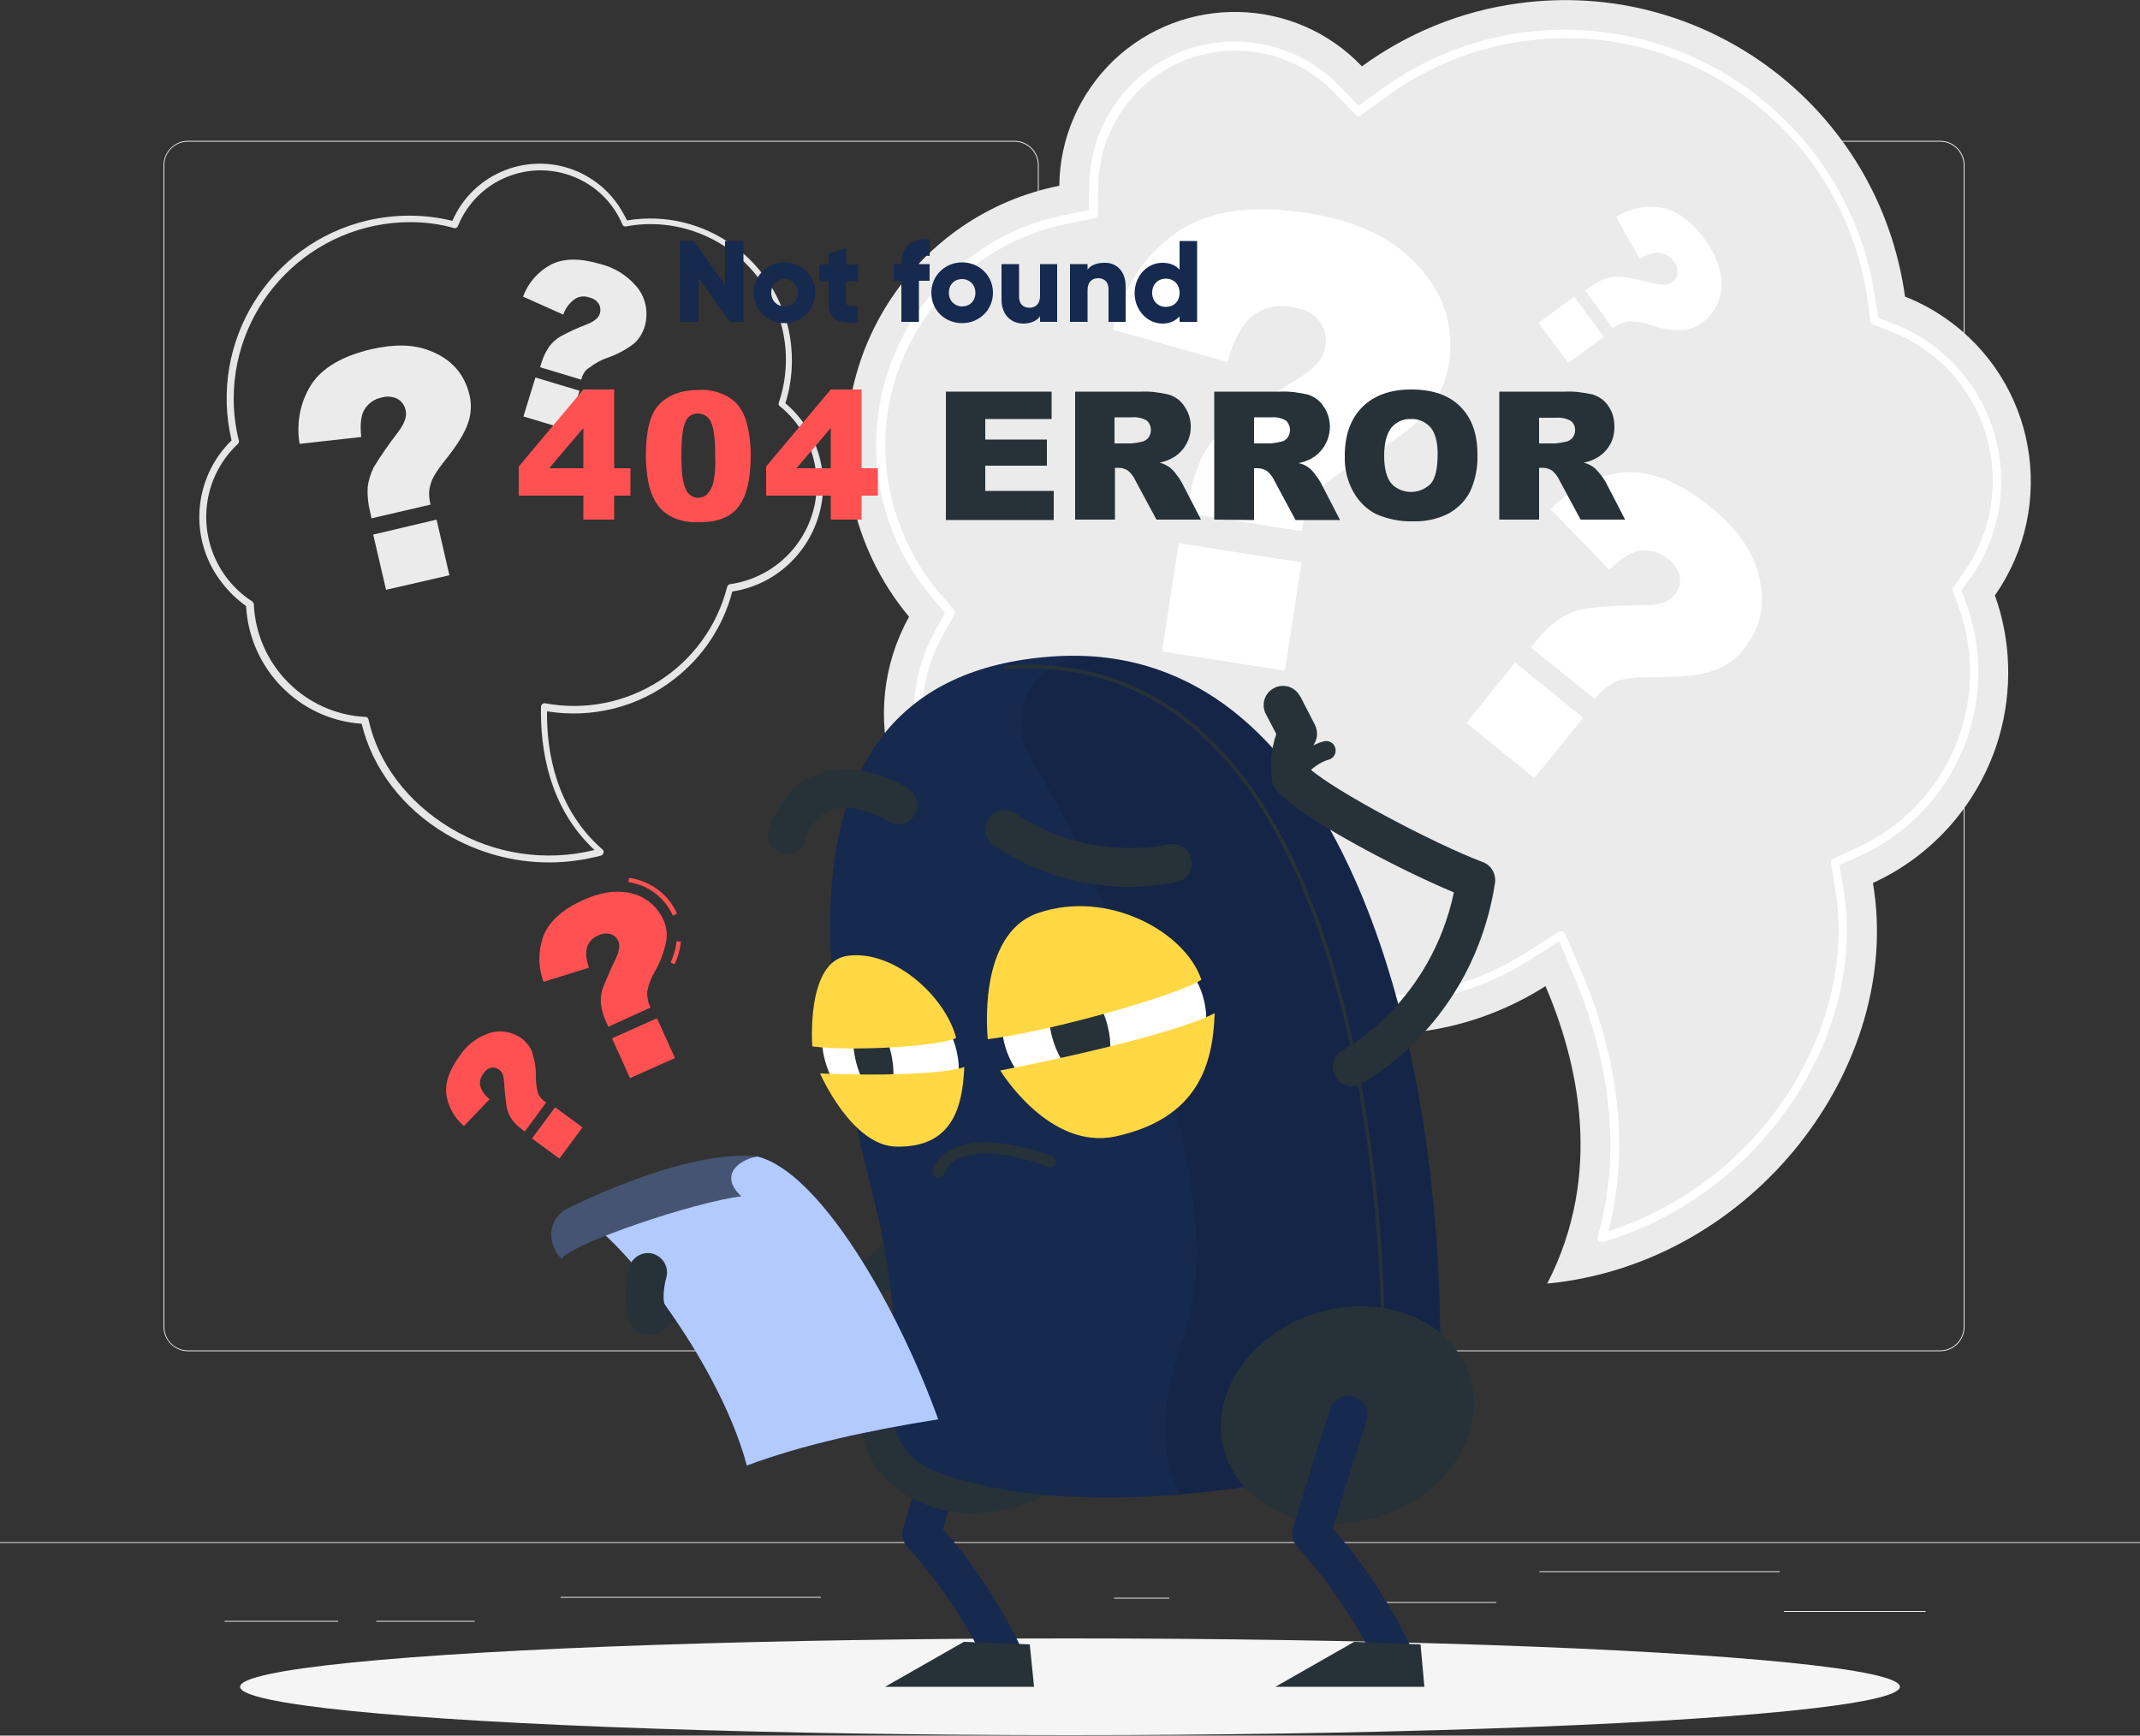<?xml version="1.0" encoding="utf-8"?>
<!-- Generator: Adobe Illustrator 26.2.1, SVG Export Plug-In . SVG Version: 6.00 Build 0)  -->
<svg version="1.1" id="Layer_1" xmlns="http://www.w3.org/2000/svg" xmlns:xlink="http://www.w3.org/1999/xlink" x="0px" y="0px"
	 viewBox="0 0 500 405.5" style="enable-background:new 0 0 500 405.5;" xml:space="preserve">
<rect x="0" y="0" width="500" height="405.5" fill="#333333" stroke="none"/>
<style type="text/css">
	.st0{fill:#EBEBEB;}
	.st1{fill:#FFFFFF;}
	.st2{fill:#E6E6E6;}
	.st3{fill:#F5F5F5;}
	.st4{fill:#FF5151;}
	.st5{fill:#16294f;}
	.st6{fill:#263238;}
	.st7{opacity:0.1;enable-background:new    ;}
	.st8{fill:#FFD844;}
	.st9{fill:#407BFF;}
	.st10{opacity:0.6;fill:#FFFFFF;enable-background:new    ;}
	.st11{opacity:0.2;fill:#FFFFFF;enable-background:new    ;}
	.st12{enable-background:new    ;}
</style>
<g>
	<g id="freepik--background-complete--inject-91">
		<rect id="Rectangle_2156" y="360.3" class="st0" width="500" height="0.2"/>
		<rect id="Rectangle_2157" x="416.8" y="376.4" class="st0" width="33.1" height="0.2"/>
		<rect id="Rectangle_2158" x="260.3" y="373.3" class="st0" width="12.9" height="0.2"/>
		<rect id="Rectangle_2159" x="322.5" y="374.3" class="st0" width="27.1" height="0.2"/>
		<rect id="Rectangle_2160" x="359.7" y="367.1" class="st0" width="56.1" height="0.2"/>
		<rect id="Rectangle_2161" x="52.5" y="378.7" class="st0" width="26.5" height="0.2"/>
		<rect id="Rectangle_2162" x="87.9" y="378.7" class="st0" width="23" height="0.2"/>
		<rect id="Rectangle_2163" x="131" y="373.1" class="st0" width="60.8" height="0.2"/>
		<path id="Path_8777" class="st0" d="M237,315.7H43.9c-3.1,0-5.7-2.6-5.7-5.7V38.6c0-3.1,2.6-5.7,5.7-5.7H237
			c3.2,0,5.7,2.6,5.7,5.7l0,0V310C242.7,313.1,240.2,315.7,237,315.7z M43.9,33.1c-3,0-5.5,2.4-5.5,5.5V310c0,3,2.4,5.5,5.5,5.5H237
			c3,0,5.5-2.4,5.5-5.5V38.6c0-3-2.4-5.5-5.5-5.5H43.9z"/>
		<path id="Path_8778" class="st0" d="M453.3,315.7H260.2c-3.2,0-5.7-2.6-5.7-5.7V38.6c0-3.1,2.6-5.7,5.7-5.7h193.1
			c3.1,0,5.7,2.5,5.7,5.7V310C459,313.1,456.5,315.7,453.3,315.7z M260.2,33.1c-3,0-5.5,2.4-5.5,5.5V310c0,3,2.4,5.5,5.5,5.5h193.1
			c3,0,5.5-2.4,5.5-5.5V38.6c0-3-2.4-5.5-5.5-5.5H260.2z"/>
		<path id="Path_8779" class="st0" d="M467.1,172.1c3.1-10.8,2.8-22.4-1-33c14.7-21,9.6-50-11.5-64.7c-3-2.1-6.2-3.8-9.5-5.1
			c-6.1-44-46.6-74.6-90.5-68.5c-13.2,1.8-25.7,6.9-36.4,14.7c-15.6-16.4-41.6-17-58-1.4c-8,7.7-12.6,18.2-12.7,29.3
			c-33.5,6.7-55.2,39.4-48.5,72.9c2.1,10.2,6.7,19.8,13.4,27.8c-12.5,22.5-4.4,50.9,18.1,63.3c10.3,5.7,22.4,7.3,33.8,4.5
			c22.3,30.8,64.7,38.9,96.8,18.5c7.5,17.5,13.7,43.7,0.4,69.5c48.4-4.7,83.3-51.1,76.1-93.6C452,199.7,462.7,187.2,467.1,172.1z"/>
		<path id="Path_8780" class="st1" d="M374.3,290.2c-0.6,0-1-0.4-1-1c0-0.1,0-0.2,0-0.3c6.8-23.7,0.6-46.5-5.8-61.4l-3.2-7.6
			l-6.9,4.4c-28.9,18.4-67.2,11.1-87.4-16.6l-2.8-3.8l-4.6,1.1c-21.2,5.3-42.7-7.6-47.9-28.8c-2.4-9.7-1.1-20,3.8-28.8l2.3-4.2
			l-3.1-3.7c-19.6-23.2-16.7-57.8,6.5-77.4c7.1-6,15.5-10.1,24.6-11.9l5.6-1.1l0.1-5.7c0.1-18.8,15.5-33.9,34.3-33.7
			c9.2,0.1,18,3.9,24.4,10.6l4.2,4.4l5-3.6C355-2.8,400.8,4.3,424.7,36.9c7.2,9.8,11.8,21.2,13.5,33.3l0.6,4l3.8,1.5
			c20.3,8,30.2,31,22.2,51.2c-1.1,2.9-2.6,5.6-4.4,8.1l-2.1,2.9l1.2,3.4c8.2,23-2.6,48.4-24.8,58.6l-4.9,2.2l0.9,5.3
			c3,18.1-2.4,37.9-15,54.3c-10.4,13.6-24.8,23.6-41.2,28.5C374.5,290.2,374.4,290.2,374.3,290.2L374.3,290.2z M364.8,217.6
			c0.4-0.1,0.8,0.2,0.9,0.6l3.7,8.6c6.4,14.8,12.5,37.3,6.4,60.9c15.3-5,28.7-14.5,38.4-27.2c12.2-16,17.5-35.2,14.6-52.8l-1-6
			c-0.1-0.4,0.2-0.9,0.6-1.1l5.6-2.6c21.2-9.7,31.5-34,23.7-56l-1.4-3.9c-0.1-0.3-0.1-0.6,0.1-0.9l2.4-3.4
			c11.9-16.9,7.8-40.3-9.2-52.2c-2.4-1.7-5-3.1-7.7-4.1l-4.3-1.7c-0.3-0.1-0.6-0.4-0.6-0.8l-0.6-4.6c-5.4-39-41.3-66.2-80.3-60.8
			c-11.7,1.6-22.9,6.1-32.4,13.2l-5.7,4.1c-0.4,0.3-1,0.2-1.3-0.1l-4.9-5.1c-12.2-12.8-32.5-13.2-45.3-1c-6.2,6-9.8,14.2-9.9,22.8
			l-0.1,6.5c0,0.5-0.3,0.9-0.8,1l-6.4,1.3c-28.6,5.8-47.2,33.7-41.4,62.3c1.8,8.7,5.7,16.9,11.4,23.7l3.6,4.2
			c0.3,0.3,0.3,0.8,0.1,1.1l-2.7,4.8c-1.4,2.5-2.5,5.1-3.3,7.8c-5.8,19.9,5.7,40.8,25.7,46.5c6.3,1.8,13,2,19.5,0.4l5.2-1.3
			c0.4-0.1,0.8,0.1,1,0.4l3.2,4.4c19.5,27,56.6,34,84.7,16.1l7.9-5C364.4,217.7,364.6,217.6,364.8,217.6L364.8,217.6z"/>
		<path id="Path_8781" class="st1" d="M304.2,124.1l-26.8-4.2l0.4-2.7c0.5-3.8,1.6-7.5,3.3-10.9c1.5-2.7,3.5-5.1,5.8-7.1
			c2.4-2,7.6-5.4,15.7-10.3c4.3-2.5,6.6-5.1,7-7.6c0.5-2.2,0-4.5-1.4-6.4c-1.3-1.7-3.5-2.8-6.6-3.2c-3.1-0.6-6.3,0.1-8.8,2
			s-4.5,5.5-6,10.9L260,77c2.5-9.9,7.4-17.4,14.8-22.6s17.6-6.7,30.7-4.6c10.3,1.6,18.2,5,23.8,10.3c7.7,7.1,10.7,15.5,9.2,25.1
			c-0.7,4.1-2.4,7.9-5.1,11c-2.8,3.4-8,7.2-15.7,11.5c-5.3,3-8.8,5.6-10.4,7.7C305.6,118,304.5,121,304.2,124.1L304.2,124.1z
			 M275.4,126.9l28.7,4.5l-3.9,25.3l-28.7-4.5L275.4,126.9z"/>
		<path id="Path_8782" class="st1" d="M372.6,163.3l-14.9-12l1.2-1.5c1.6-2.1,3.6-4,5.9-5.5c1.9-1.1,3.9-1.9,6.1-2.2
			c4.4-0.5,8.8-0.7,13.2-0.7c3.5,0,5.8-0.7,7-2.2c1.1-1.2,1.6-2.8,1.4-4.4c-0.4-1.8-1.4-3.3-2.9-4.3c-1.7-1.4-3.9-2.1-6.1-1.9
			c-2.2,0.2-4.7,1.8-7.5,4.5L362.3,119c5-5.2,10.7-8,17-8.6s13.1,2.2,20.4,8.1c5.7,4.6,9.3,9.5,10.9,14.7c2.1,7.1,1.1,13.3-3.3,18.6
			c-1.8,2.3-4.3,4-7,4.9c-2.9,1.1-7.4,1.5-13.6,1.5c-4.3,0-7.4,0.3-9.1,1C375.7,160.2,373.9,161.6,372.6,163.3L372.6,163.3z
			 M354,154.8l15.9,12.9l-11.4,14.1l-15.9-12.9L354,154.8z"/>
		<path id="Path_8783" class="st1" d="M376.8,76.7l-6.4-8.8l0.9-0.7c1.2-0.9,2.6-1.7,4-2.2c1.2-0.3,2.4-0.5,3.7-0.3
			c2.5,0.3,5,0.9,7.4,1.5c1.9,0.5,3.3,0.4,4.2-0.2c0.8-0.5,1.3-1.3,1.4-2.2c0-1-0.3-2-1-2.8c-0.7-1-1.8-1.7-3.1-1.9
			c-1.2-0.2-2.9,0.3-4.8,1.4l-5.5-9.8c3.1-2,6.9-2.8,10.6-2.2c3.5,0.6,6.9,3.1,10.1,7.4c2.5,3.4,3.7,6.6,3.9,9.7
			c0.3,3.8-1.4,7.5-4.5,9.8c-1.3,1-2.9,1.6-4.5,1.7c-2.6,0.1-5.2-0.3-7.7-1.2c-1.7-0.6-3.4-0.8-5.1-0.8
			C378.9,75.4,377.7,75.9,376.8,76.7z M367.8,69.3l6.9,9.4l-8.3,6.1l-6.9-9.4L367.8,69.3z"/>
		<path id="Path_8784" class="st2" d="M128.3,201.5c-8.5,0-16.7-2.3-24-6.6c-10.2-6-17.3-15.4-19.8-25.8c-14.6-1-26.2-12.8-27-27.5
			c-2.1-1.5-4-3.3-5.6-5.4c-7.9-10-6.9-24.4,2.2-33.3c-5.4-23,8.8-46,31.8-51.4c6.5-1.5,13.3-1.5,19.8,0.1
			c4.9-11.3,18.1-16.4,29.3-11.5c3.4,1.5,6.4,3.8,8.7,6.8c1.1,1.4,2,3,2.8,4.6c18.1-3,35.1,9.3,38.1,27.3c0.8,5.1,0.5,10.4-1.1,15.4
			c10.6,9,11.8,24.9,2.8,35.5c-3.9,4.6-9.3,7.6-15.2,8.5c-2.1,8.1-6.9,15.3-13.5,20.4c-8.4,6.6-19.2,9.3-29.8,7.6
			c-0.1,9.7,2.2,22.9,13,32.3c0.2,0.2,0.3,0.5,0.2,0.8s-0.3,0.5-0.6,0.6C136.6,200.9,132.5,201.5,128.3,201.5L128.3,201.5z
			 M95.7,51.9C73,52,54.6,70.5,54.6,93.2c0,3.3,0.4,6.5,1.2,9.7c0.1,0.3,0,0.6-0.2,0.8c-8.9,8.3-9.9,22-2.4,31.6
			c1.6,2,3.5,3.8,5.7,5.2c0.2,0.1,0.3,0.4,0.4,0.6c0.6,14.2,11.9,25.7,26.1,26.4c0.4,0,0.6,0.3,0.7,0.6c2.2,10.2,9.2,19.4,19.2,25.4
			c10.1,6.1,22.2,7.9,33.6,5.1c-10.7-10-12.7-23.7-12.5-33.5c0-0.4,0.4-0.8,0.8-0.8h0.1c19.1,3.6,37.8-8.3,42.6-27.2
			c0.1-0.3,0.3-0.5,0.6-0.6c12.9-1.8,21.9-13.7,20.1-26.6c-0.8-5.9-3.8-11.3-8.4-15c-0.3-0.2-0.4-0.5-0.2-0.9
			c5.5-16.5-3.4-34.4-20-40c-5.1-1.7-10.5-2.1-15.7-1.1c-0.4,0.1-0.7-0.1-0.9-0.5C141,42,128.9,37,118.3,41.4
			c-5.1,2.1-9.2,6.2-11.3,11.4c-0.2,0.4-0.5,0.6-0.9,0.5C102.7,52.3,99.2,51.9,95.7,51.9z"/>
		<path id="Path_8785" class="st0" d="M100.6,117.9l-13.8,3.2l-0.3-1.4c-0.5-1.9-0.7-3.9-0.6-5.9c0.2-1.6,0.7-3.1,1.4-4.6
			c1.7-2.8,3.6-5.5,5.6-8.1c1.6-2.1,2.2-3.8,1.9-5.1c-0.2-1.2-0.9-2.2-1.9-2.8c-1.2-0.6-2.6-0.7-3.8-0.3c-1.6,0.3-3,1.3-3.9,2.7
			c-0.9,1.4-1.1,3.6-0.8,6.5L70,103.7c-0.8-4.8,0.1-9.7,2.7-13.8c2.5-3.9,7.2-6.7,14-8.3c5.3-1.2,9.8-1.2,13.6,0.3
			c5.1,1.9,8.2,5.4,9.4,10.4c0.5,2.1,0.4,4.3-0.3,6.4c-0.7,2.2-2.4,5.1-5.3,8.7c-2,2.5-3.2,4.4-3.5,5.8
			C100.1,114.6,100.2,116.3,100.6,117.9z M87.2,124.9l14.8-3.5l3,13l-14.8,3.4L87.2,124.9z"/>
		<path id="Path_8786" class="st0" d="M135.8,88.7l-9.6-2.9l0.3-1c0.4-1.4,1-2.6,1.8-3.8c0.7-0.9,1.5-1.7,2.5-2.3
			c2-1.1,4.1-2.1,6.3-2.9c1.7-0.7,2.7-1.5,3-2.4c0.3-0.8,0.2-1.7-0.2-2.4c-0.5-0.8-1.3-1.3-2.2-1.5c-1.1-0.4-2.3-0.3-3.3,0.3
			c-1.3,0.9-2.3,2.2-2.8,3.7l-9.4-4.2c1.2-3.2,3.5-5.9,6.6-7.5c2.9-1.5,6.8-1.5,11.5-0.1c3.2,0.8,6,2.5,8.2,5
			c2.4,2.6,3.1,6.3,2.1,9.7c-0.5,1.5-1.3,2.8-2.4,3.8c-1.9,1.5-4,2.6-6.3,3.4c-1.5,0.5-2.9,1.3-4.2,2.3
			C136.6,86.5,136.1,87.6,135.8,88.7z M125.1,88.2l10.3,3.1l-2.8,9.1l-10.3-3.1L125.1,88.2z"/>
	</g>
	<g id="freepik--Shadow--inject-91">
		<ellipse id="freepik--path--inject-91" class="st3" cx="250" cy="394.1" rx="193.9" ry="11.3"/>
	</g>
	<g id="freepik--question-marks--inject-91">
		<path id="Path_8787" class="st4" d="M157.6,225.3l-0.9-0.4c0.7-1.6,1.2-3.3,1.4-5l1,0.1C158.9,221.9,158.4,223.7,157.6,225.3z
			 M157.2,213.9c-1.9-4.2-5.8-7.2-10.4-7.8l0.2-1c4.9,0.7,9.2,3.8,11.2,8.4L157.2,213.9z"/>
		<path id="Path_8788" class="st4" d="M152,235.4l-9.9,4.5l-0.4-1c-0.7-1.4-1.1-2.8-1.3-4.3c-0.1-1.2,0-2.5,0.4-3.6
			c0.9-2.3,1.9-4.6,3-6.9c0.9-1.8,1.1-3.1,0.7-4.1c-0.3-0.8-1-1.5-1.9-1.8c-1-0.2-2-0.1-2.9,0.4c-1.2,0.5-2.1,1.4-2.5,2.6
			c-0.4,1.2-0.3,2.8,0.4,4.9l-10.6,3.3c-1.3-3.5-1.3-7.3,0-10.8c1.3-3.3,4.4-6.1,9.2-8.3c3.8-1.7,7.2-2.3,10.2-1.8
			c3.8,0.5,7,2.9,8.6,6.4c0.7,1.5,0.9,3.2,0.7,4.8c-0.5,2.6-1.4,5-2.7,7.3c-0.9,1.5-1.5,3.1-1.8,4.8
			C151.2,233,151.4,234.3,152,235.4z M143,242.6l10.5-4.7l4.2,9.3l-10.5,4.7L143,242.6z"/>
		<path id="Path_8789" class="st4" d="M127.6,257.6l-5,6.8l-0.6-0.5c-1-0.7-1.8-1.5-2.5-2.5c-0.5-0.8-0.9-1.7-1.1-2.6
			c-0.3-1.9-0.5-3.9-0.6-5.8c-0.1-1.5-0.4-2.6-1.1-3c-0.6-0.5-1.3-0.7-2-0.5c-0.8,0.2-1.4,0.7-1.8,1.4c-0.6,0.8-0.9,1.8-0.7,2.7
			c0.3,1.3,1.1,2.4,2.2,3.2l-6,6.3c-2.2-1.9-3.7-4.5-4.1-7.3s0.7-5.8,3.1-9.1c1.5-2.3,3.7-4.1,6.3-5.1c2.7-1.1,5.9-0.7,8.3,1.1
			c1,0.8,1.8,1.8,2.3,3c0.6,1.9,1,4,0.9,6c0,1.4,0.2,2.7,0.6,4C126.2,256.4,126.8,257.1,127.6,257.6L127.6,257.6z M124.3,266
			l5.4-7.3l6.4,4.7l-5.4,7.3L124.3,266z"/>
	</g>
	<g id="freepik--Character--inject-91">
		<path id="Path_8790" class="st5" d="M234.1,390.5c-1.7,0-3.2-0.9-4-2.4c-4.8-9.7-10.9-18.7-18.1-26.7c-1.1-1.2-1.4-2.8-1-4.3
			c3.4-11.7,8.7-27.7,8.7-27.9c0.7-2.4,3.2-3.7,5.6-3s3.7,3.2,3,5.6c0,0.1-0.1,0.2-0.1,0.3c-0.1,0.1-4.6,13.9-7.9,25.1
			c7.1,8.1,13,17.1,17.8,26.8c1.1,2.2,0.3,4.9-2,6.1C235.5,390.4,234.8,390.5,234.1,390.5L234.1,390.5z"/>
		<path id="Path_8791" class="st6" d="M241.6,394.1h-34.8l18.4-10.5l15.4,0.6L241.6,394.1z"/>
		
			<ellipse id="Ellipse_218" transform="matrix(0.954 -0.298 0.298 0.954 -87.418 83.824)" class="st6" cx="230.8" cy="328.2" rx="30" ry="24.9"/>
		<path id="Path_8792" class="st6" d="M151.6,311.9c-2.5,0-4.5-2-4.5-4.5c0-1.8,1.1-3.4,2.8-4.1c1.6-0.7,2.7-2.1,3-3.8
			c0.2-2,1.7-3.6,3.7-4c1.1-0.2,2.2-0.5,3.3-0.9c6.1-1.8,13.6-4,37.3,2.7c23.4-13.1,23.6-37.6,23.6-38.6c0-2.5,2-4.5,4.5-4.5l0,0
			c2.5,0,4.5,2,4.5,4.4c0,1.3-0.1,32.1-30,47.5c-1,0.5-2.2,0.6-3.3,0.3c-22.6-6.5-29-4.7-34.1-3.2l-1.4,0.4
			c-1.3,3.6-4.1,6.4-7.6,7.9C152.9,311.8,152.3,311.9,151.6,311.9z"/>
		<path id="Path_8793" class="st5" d="M204.1,279.8c-8.5-33.8-31.2-121.1,41.5-126.4c65.2-4.8,83.1,82,87.4,112
			c2.2,15.2,3.4,30.5,3.5,45.8c0.2,16-11.1,29.9-26.8,33c-35.5,7.2-69.1,8.2-91.8-0.7c-6.1-2.5-9.9-8.7-9.2-15.2
			C209.6,318.6,209.6,301.9,204.1,279.8z"/>
		<path id="Path_8794" class="st7" d="M333,265.4c-4.1-28.3-20.2-107-76.7-112c-6.6-0.7-12.9,2.7-16.1,8.5
			c-2.5,4.9-2.4,10.8,1.3,16.6c12.4,19.3,42.1,86,37.6,122.3c-2,16.5-12.4,29.7-3.4,48.3c11.4-1,22.7-2.7,33.9-5
			c15.7-3.1,26.9-17,26.8-33C336.3,295.9,335.2,280.6,333,265.4z"/>
		<path id="Path_8795" class="st6" d="M323.2,311.7c-0.2,0-0.4-0.2-0.5-0.4c-0.2-15.3-1.3-30.6-3.5-45.8
			c-10.8-74.7-39.9-112.4-84.1-109.1c-0.2,0-0.5-0.2-0.5-0.4l0,0c0-0.2,0.2-0.5,0.4-0.5c44.8-3.3,74.2,34.7,85,109.9
			c2.2,15.2,3.4,30.5,3.5,45.9C323.6,311.5,323.4,311.7,323.2,311.7L323.2,311.7L323.2,311.7z"/>
		
			<ellipse id="Ellipse_219" transform="matrix(0.954 -0.298 0.298 0.954 -84.294 109.09)" class="st6" cx="315.1" cy="330.6" rx="30" ry="24.9"/>
		<path id="Path_8796" class="st5" d="M325.3,390.5c-1.7,0-3.2-0.9-4-2.4c-4.8-9.7-10.9-18.7-18.2-26.7c-1.1-1.2-1.4-2.8-1-4.3
			c3.4-11.7,8.7-27.7,8.7-27.9c0.7-2.4,3.3-3.7,5.6-2.9c2.4,0.7,3.7,3.3,2.9,5.6v0.1c0,0.1-4.6,13.9-7.9,25.1
			c7.1,8.1,13,17.1,17.8,26.8c1.1,2.2,0.3,4.9-2,6.1C326.7,390.4,326,390.5,325.3,390.5L325.3,390.5z"/>
		<path id="Path_8797" class="st6" d="M315.9,253.8c-2.5,0-4.5-2-4.5-4.5c0-1.7,0.9-3.2,2.4-4l0,0c0.9-0.5,20.4-11.1,25.9-36.8
			c-13-5.4-36.4-17.7-41.5-23.9c-0.5-0.6-0.8-1.3-1-2.1c-0.6-3.7-0.2-7.5,1-11l-2.4-4.6c-1.2-2.2-0.4-4.9,1.8-6.1
			c2.2-1.2,4.9-0.4,6.1,1.8c0,0,0,0.1,0.1,0.1l3.4,6.6c0.7,1.4,0.7,3.1-0.1,4.4c-0.9,1.8-1.3,3.9-1.1,5.9c5.8,5.2,29,17.5,40.4,21.8
			c2,0.7,3.2,2.8,2.9,4.9c-5.1,32.8-30.1,46.3-31.2,46.8C317.3,253.6,316.6,253.8,315.9,253.8z"/>
		<path id="Path_8798" class="st6" d="M301.6,184c-1.2,0-2.2-1-2.2-2.3c0-0.4,0.1-0.8,0.4-1.2c0.2-0.2,3.9-5.8,9.5-7.3
			c1.2-0.3,2.4,0.4,2.7,1.6c0.3,1.2-0.4,2.4-1.6,2.7c-3.9,1.1-6.9,5.4-6.9,5.5C303,183.7,302.3,184,301.6,184L301.6,184z"/>
		<path id="Path_8799" class="st6" d="M332.8,394.1H298l18.4-10.5l15.5,0.6L332.8,394.1z"/>
		
			<ellipse id="Ellipse_220" transform="matrix(0.996 -8.801227e-02 8.801227e-02 0.996 -20.007 23.633)" class="st1" cx="258" cy="238.7" rx="23.9" ry="21.5"/>
		
			<ellipse id="Ellipse_221" transform="matrix(0.962 -0.274 0.274 0.962 -56.322 78.316)" class="st6" cx="252.2" cy="240.8" rx="6.6" ry="12"/>
		<path id="Path_8800" class="st8" d="M230.8,242.8c15.1-1.9,45-10.5,49.9-13.9c-3.9-11.4-22-21.1-38.1-15.6
			C228,218.2,230.8,242.8,230.8,242.8z"/>
		<path id="Path_8801" class="st8" d="M233.7,250.1c18.8-3.6,43.1-9.5,50.1-13.4c-0.4,12.2-4,24.6-23.1,28.8
			C245.1,268.9,233.7,250.1,233.7,250.1z"/>
		
			<ellipse id="Ellipse_222" transform="matrix(0.834 -0.552 0.552 0.834 -101.388 155.716)" class="st1" cx="208" cy="246.3" rx="14.7" ry="18.6"/>
		<path id="Path_8802" class="st6" d="M208.3,246.6c1.1,5.4,0.1,9.8-2.2,10s-5.2-4.1-6.3-9.4s-0.1-9.8,2.2-10
			S207.2,241.2,208.3,246.6z"/>
		<path id="Path_8803" class="st8" d="M189.8,244.5c10.1,1.2,30.2-0.1,33.6-2c-2.5-9.6-14.4-20.6-25.3-19.2
			C188.2,224.6,189.8,244.5,189.8,244.5z"/>
		<path id="Path_8804" class="st8" d="M191.6,250.8c12.6,0.6,29,0.2,33.7-1.5c-0.4,9.6-2.9,18.8-15.8,18.6
			C199,267.8,191.6,250.8,191.6,250.8z"/>
		<path id="Path_8805" class="st6" d="M264.1,207.2c-11.4,0.1-22.6-3.4-32.1-9.8c-2-1.5-2.4-4.3-0.9-6.3s4.3-2.4,6.3-0.9l0,0
			c10.6,6.9,23.4,9.4,35.8,7.1c2.4-0.5,4.8,1.1,5.2,3.6c0.5,2.4-1.1,4.8-3.6,5.2l0,0C271.3,206.8,267.7,207.2,264.1,207.2z"/>
		<path id="Path_8806" class="st6" d="M183.9,199.5c-2.5,0-4.5-2-4.5-4.5c0-0.5,0.1-1,0.3-1.5c2.4-6.6,6.3-10.9,11.7-12.8
			c9.8-3.4,20.3,3.2,20.8,3.5c2.1,1.3,2.8,4,1.5,6.2c-1.3,2.1-4,2.8-6.2,1.5c-0.1,0-0.1-0.1-0.2-0.1c-2-1.3-8.4-4.2-13.1-2.6
			c-2.7,0.9-4.7,3.3-6.2,7.3C187.5,198.3,185.8,199.5,183.9,199.5z"/>
		<path id="Path_8807" class="st6" d="M219.2,275.1c-0.1,0-0.3,0-0.4-0.1c-0.7-0.2-1.1-0.9-0.9-1.6c0.8-2.2,2.4-4,4.6-4.9
			c5.1-2.6,13-2.1,23.3,1.6c0.7,0.3,1.1,1,0.8,1.7s-1,1.1-1.7,0.8l0,0c-11.8-4.3-18-3.4-21-1.8c-1.5,0.6-2.7,1.8-3.3,3.3
			C220.4,274.8,219.8,275.2,219.2,275.1L219.2,275.1z"/>
		<path id="Path_8808" class="st9" d="M176.9,270.2c-15.6,1.4-30.9,5.9-44.8,13.1c7.7-1.5,35.4,32.7,42.4,59.1
			c13.1-4.9,28.4-8.2,44.7-10.8C209.4,304.5,191.3,273.7,176.9,270.2z"/>
		<path id="Path_8809" class="st10" d="M176.9,270.2c-15.6,1.4-30.9,5.9-44.8,13.1c7.7-1.5,35.4,32.7,42.4,59.1
			c13.1-4.9,28.4-8.2,44.7-10.8C209.4,304.5,191.3,273.7,176.9,270.2z"/>
		<path id="Path_8810" class="st5" d="M176.9,270.2c-17.1-1.9-44.8,12.4-44.8,12.4c-4.9,3.1-3.6,9-0.9,11.5
			c2.6-3.7,31.2-13.3,42-14.6C167.8,274.5,172.8,270.9,176.9,270.2z"/>
		<path id="Path_8811" class="st11" d="M176.9,270.2c-17.1-1.9-44.8,12.4-44.8,12.4c-4.9,3.1-3.6,9-0.9,11.5
			c2.6-3.7,31.2-13.3,42-14.6C167.8,274.5,172.8,270.9,176.9,270.2z"/>
		<path id="Path_8812" class="st6" d="M151.7,311.9c-1.5,0-2.9-0.7-3.8-2c-3.2-5-1.2-12.6-0.8-14.1c0.8-2.3,3.4-3.6,5.7-2.8
			c2.2,0.8,3.5,3.1,2.9,5.4c-0.7,2.5-0.9,5.7-0.3,6.6c1.4,2.1,0.8,4.9-1.3,6.2C153.4,311.7,152.5,311.9,151.7,311.9z"/>
	</g>
	<g id="freepik--error-400--inject-91">
		<path id="Path_8813" class="st4" d="M136.3,115.8h-15.1V109l15.1-18h7.2v18.4h3.8v6.4h-3.8v5.6h-7.2V115.8z M136.3,109.4V100
			l-8,9.4H136.3z"/>
		<path id="Path_8813_00000119821639511562270130000006371444465030592681_" class="st4" d="M194.1,115.8H179V109l15.1-18h7.2v18.4
			h3.8v6.4h-3.8v5.6h-7.2V115.8z M194.1,109.4V100l-8,9.4H194.1z"/>
		<path id="Path_8814" class="st4" d="M150.9,106.4c0-5.7,1-9.7,3.1-11.9s5.2-3.4,9.4-3.4c1.7-0.1,3.4,0.2,5,0.8
			c1.2,0.4,2.2,1.1,3.2,1.9c0.8,0.7,1.4,1.6,1.9,2.5c0.5,1,0.9,2,1.1,3.1c0.6,2.3,0.8,4.6,0.8,7c0,5.4-0.9,9.4-2.8,11.9
			c-1.8,2.5-5,3.8-9.5,3.7c-2.1,0.1-4.2-0.3-6.1-1.2c-1.6-0.8-2.9-2-3.8-3.5c-0.8-1.4-1.4-2.9-1.7-4.5
			C151.1,110.6,150.9,108.5,150.9,106.4L150.9,106.4z M159.2,106.4c0,3.8,0.3,6.4,1,7.8c0.4,1.2,1.6,2.1,2.9,2.1
			c0.8,0,1.6-0.3,2.2-0.9c0.7-0.8,1.2-1.8,1.4-2.8c0.4-2,0.5-4,0.4-6c0-4-0.3-6.6-1-8c-0.5-1.2-1.7-2-3-2c-1.4,0-2.6,0.8-3,2.1
			C159.5,100,159.2,102.6,159.2,106.4L159.2,106.4z"/>
		<path id="Path_8816" class="st6" d="M220.9,91.5h24.8v6.4h-15.5v4.8h14.4v6.1h-14.4v5.9h16v6.8H221v-30H220.9z"/>
		<path id="Path_8817" class="st6" d="M251.2,121.4V91.5h15.4c2.2-0.1,4.4,0.2,6.5,0.7c1.5,0.5,2.8,1.4,3.6,2.7
			c2.7,3.8,1.7,9.1-2.1,11.7c-0.2,0.1-0.3,0.2-0.5,0.3c-1,0.6-2.1,1-3.2,1.2c0.9,0.2,1.7,0.6,2.4,1.1c0.6,0.5,1.1,1,1.5,1.6
			c0.5,0.6,0.9,1.2,1.3,1.9l4.5,8.7h-10.4l-4.9-9.1c-0.4-0.9-1-1.7-1.7-2.3c-0.7-0.5-1.5-0.7-2.3-0.7h-0.8v12.1L251.2,121.4z
			 M260.5,103.6h3.9c0.8-0.1,1.6-0.2,2.4-0.4c0.6-0.1,1.1-0.5,1.5-0.9c0.9-1.2,0.8-2.9-0.3-4c-1-0.6-2.2-0.9-3.5-0.8h-4.1v6.1H260.5
			z"/>
		<path id="Path_8818" class="st6" d="M283.7,121.4V91.5h15.4c2.2-0.1,4.4,0.2,6.5,0.7c1.5,0.5,2.8,1.4,3.6,2.7
			c2.7,3.8,1.7,9.1-2.1,11.8c-0.2,0.1-0.3,0.2-0.5,0.3c-1,0.6-2.1,1-3.2,1.2c1.6,0.3,3,1.3,3.9,2.7c0.5,0.6,0.9,1.2,1.3,1.9l4.5,8.7
			h-10.4l-4.9-9.1c-0.4-0.9-1-1.7-1.7-2.3c-0.7-0.5-1.5-0.7-2.3-0.7H293v12.1L283.7,121.4L283.7,121.4z M293,103.6h3.9
			c0.8-0.1,1.6-0.2,2.4-0.4c0.6-0.1,1.1-0.4,1.5-0.9c0.9-1.2,0.8-2.9-0.3-4c-1-0.6-2.2-0.9-3.5-0.8h-4V103.6z"/>
		<path id="Path_8819" class="st6" d="M314.2,106.5c0-4.9,1.4-8.7,4.1-11.4c2.7-2.7,6.5-4.1,11.4-4.1c5,0,8.8,1.3,11.5,4
			s4,6.4,4,11.2c0.1,3-0.5,6-1.7,8.6c-1.1,2.2-2.9,4-5.1,5.2c-2.6,1.3-5.4,1.9-8.3,1.8c-2.9,0.1-5.7-0.5-8.4-1.6
			c-2.3-1.1-4.1-2.9-5.4-5.1C314.8,112.5,314.1,109.5,314.2,106.5z M323.4,106.5c0,3,0.6,5.2,1.7,6.5c2.4,2.5,6.4,2.6,9,0.2
			c0.1-0.1,0.1-0.1,0.2-0.2c1.1-1.3,1.6-3.6,1.6-7c0-2.8-0.6-4.9-1.7-6.2c-1.2-1.3-2.9-2-4.6-1.9c-1.7-0.1-3.4,0.7-4.5,2
			C324,101.3,323.4,103.5,323.4,106.5L323.4,106.5z"/>
		<path id="Path_8820" class="st6" d="M350.3,121.4V91.5h15.4c2.2-0.1,4.4,0.2,6.5,0.7c1.5,0.5,2.8,1.4,3.6,2.7
			c1,1.4,1.4,3.1,1.4,4.8c0,1.5-0.3,3-1.1,4.3c-0.7,1.2-1.7,2.2-2.9,2.9c-1,0.6-2.1,1-3.2,1.2c0.9,0.2,1.7,0.6,2.4,1.1
			c0.6,0.5,1,1,1.5,1.6s0.9,1.2,1.3,1.9l4.5,8.7h-10.4l-4.9-9.1c-0.4-0.9-1-1.7-1.7-2.3c-0.7-0.5-1.5-0.7-2.3-0.7h-0.8v12.1
			L350.3,121.4z M359.5,103.6h3.9c0.8-0.1,1.6-0.2,2.5-0.4c0.6-0.1,1.1-0.5,1.5-0.9c0.4-0.5,0.6-1.1,0.6-1.7
			c0.1-0.8-0.3-1.7-0.9-2.2c-1-0.6-2.2-0.9-3.5-0.8h-4v6H359.5z"/>
	</g>
	<g class="st12">
		<path class="st5" d="M173.7,56.3v18.9h-3.2l-7.3-10.3v10.3h-4.3V56.3h3.2l7.3,10.3V56.3H173.7z"/>
		<path class="st5" d="M176.1,68.4c0-4,3.2-7.1,7.2-7.1s7.2,3.1,7.2,7.1s-3.2,7.1-7.2,7.1S176.1,72.5,176.1,68.4z M186.4,68.4
			c0-1.9-1.4-3.2-3.1-3.2c-1.8,0-3.1,1.3-3.1,3.2s1.4,3.2,3.1,3.2C185,71.6,186.4,70.4,186.4,68.4z"/>
		<path class="st5" d="M197.6,65.6v4.8c0,1.2,1,1.3,2.8,1.2v3.7c-5.3,0.5-6.8-1.1-6.8-4.8v-4.8h-2.2v-3.9h2.2v-2.6l4.1-1.2v3.8h2.8
			v3.9H197.6z"/>
		<path class="st5" d="M214.7,61.7h2.5v3.9h-2.5v9.6h-4.1v-9.6h-1.8v-3.9h1.8c0-3.8,2.1-6.1,6.6-5.8v3.9
			C215.7,59.6,214.7,60.1,214.7,61.7z"/>
		<path class="st5" d="M217.6,68.4c0-4,3.2-7.1,7.2-7.1s7.2,3.1,7.2,7.1s-3.2,7.1-7.2,7.1S217.6,72.5,217.6,68.4z M227.9,68.4
			c0-1.9-1.4-3.2-3.1-3.2c-1.8,0-3.1,1.3-3.1,3.2s1.4,3.2,3.1,3.2C226.5,71.6,227.9,70.4,227.9,68.4z"/>
		<path class="st5" d="M247,61.7v13.5H243v-1.3c-0.7,1-2.1,1.7-3.9,1.7c-2.7,0-5.1-1.9-5.1-5.6v-8.3h4.1v7.7c0,1.7,1.1,2.5,2.4,2.5
			c1.5,0,2.5-0.9,2.5-2.8v-7.4H247z"/>
		<path class="st5" d="M263,66.9v8.3H259v-7.7c0-1.7-1.1-2.5-2.4-2.5c-1.5,0-2.5,0.9-2.5,2.8v7.4H250V61.7h4.1v1.3
			c0.7-1,2.1-1.6,3.9-1.6C260.7,61.3,263,63.2,263,66.9z"/>
		<path class="st5" d="M279.7,56.3v18.9h-4.1v-1.3c-0.9,1-2.2,1.7-4,1.7c-3.5,0-6.5-3.1-6.5-7.1s2.9-7.1,6.5-7.1
			c1.8,0,3.1,0.6,4,1.6v-6.7H279.7z M275.6,68.4c0-2-1.4-3.3-3.2-3.3s-3.2,1.3-3.2,3.3s1.4,3.3,3.2,3.3S275.6,70.5,275.6,68.4z"/>
	</g>
</g>
</svg>
